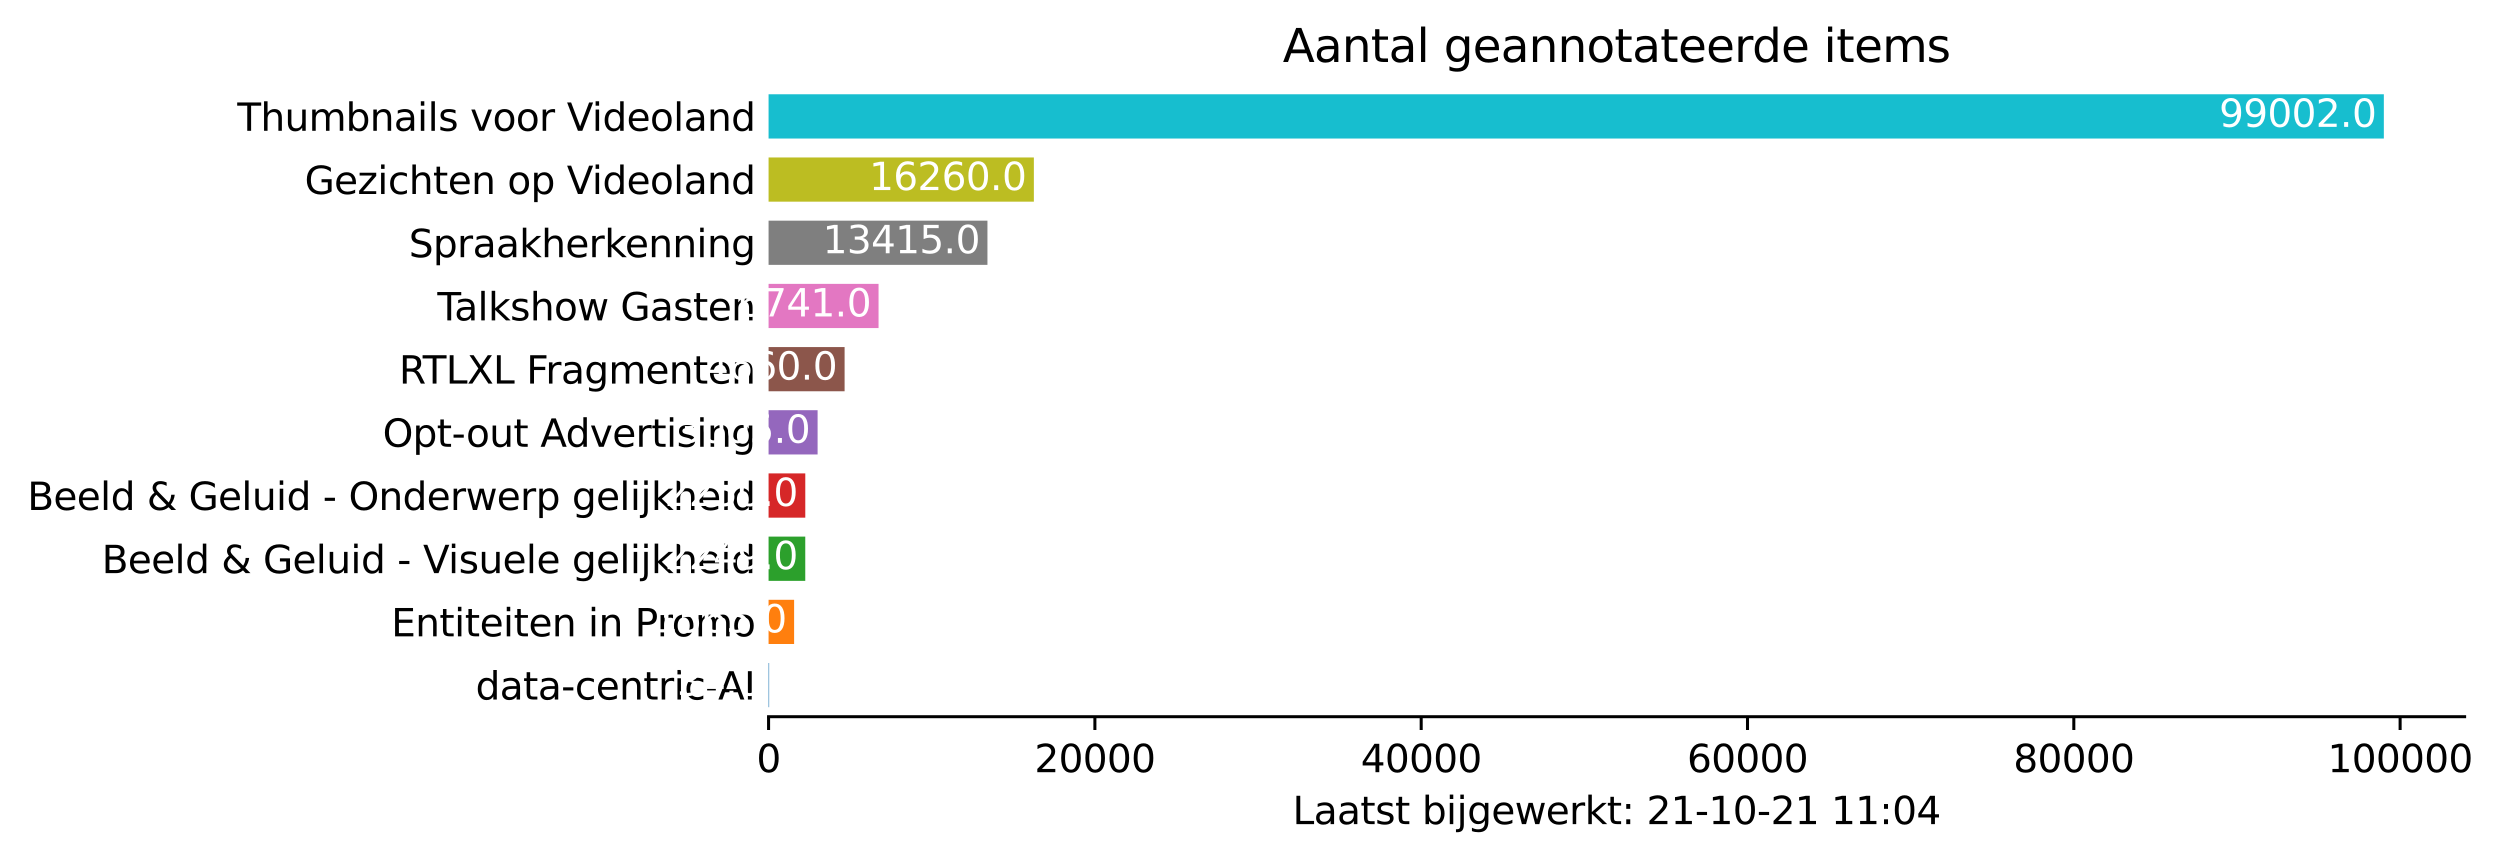 <?xml version="1.0" encoding="utf-8" standalone="no"?>
<!DOCTYPE svg PUBLIC "-//W3C//DTD SVG 1.1//EN"
  "http://www.w3.org/Graphics/SVG/1.1/DTD/svg11.dtd">
<svg height="226.194pt" version="1.1" viewBox="0 0 658.007 226.194" width="658.007pt" xmlns="http://www.w3.org/2000/svg" xmlns:xlink="http://www.w3.org/1999/xlink">
 <defs>
  <style type="text/css">*{stroke-linecap:butt;stroke-linejoin:round;}</style>
 </defs>
 <g id="figure_1">
  <g id="patch_1">
   <path d="M 0 226.194 
L 658.007 226.194 
L 658.007 0 
L 0 0 
z
" style="fill:#ffffff;"/>
  </g>
  <g id="axes_1">
   <g id="patch_2">
    <path d="M 202.291 188.638 
L 648.691 188.638 
L 648.691 22.318 
L 202.291 22.318 
z
" style="fill:#ffffff;"/>
   </g>
   <g id="patch_3">
    <path clip-path="url(#padfccc1609)" d="M 202.291 186.143 
L 202.437 186.143 
L 202.437 174.501 
L 202.291 174.501 
z
" style="fill:#1f77b4;"/>
   </g>
   <g id="patch_4">
    <path clip-path="url(#padfccc1609)" d="M 202.291 169.511 
L 209.011 169.511 
L 209.011 157.869 
L 202.291 157.869 
z
" style="fill:#ff7f0e;"/>
   </g>
   <g id="patch_5">
    <path clip-path="url(#padfccc1609)" d="M 202.291 152.879 
L 211.948 152.879 
L 211.948 141.237 
L 202.291 141.237 
z
" style="fill:#2ca02c;"/>
   </g>
   <g id="patch_6">
    <path clip-path="url(#padfccc1609)" d="M 202.291 136.247 
L 211.953 136.247 
L 211.953 124.605 
L 202.291 124.605 
z
" style="fill:#d62728;"/>
   </g>
   <g id="patch_7">
    <path clip-path="url(#padfccc1609)" d="M 202.291 119.615 
L 215.195 119.615 
L 215.195 107.973 
L 202.291 107.973 
z
" style="fill:#9467bd;"/>
   </g>
   <g id="patch_8">
    <path clip-path="url(#padfccc1609)" d="M 202.291 102.983 
L 222.302 102.983 
L 222.302 91.341 
L 202.291 91.341 
z
" style="fill:#8c564b;"/>
   </g>
   <g id="patch_9">
    <path clip-path="url(#padfccc1609)" d="M 202.291 86.351 
L 231.238 86.351 
L 231.238 74.709 
L 202.291 74.709 
z
" style="fill:#e377c2;"/>
   </g>
   <g id="patch_10">
    <path clip-path="url(#padfccc1609)" d="M 202.291 69.719 
L 259.898 69.719 
L 259.898 58.077 
L 202.291 58.077 
z
" style="fill:#7f7f7f;"/>
   </g>
   <g id="patch_11">
    <path clip-path="url(#padfccc1609)" d="M 202.291 53.087 
L 272.116 53.087 
L 272.116 41.445 
L 202.291 41.445 
z
" style="fill:#bcbd22;"/>
   </g>
   <g id="patch_12">
    <path clip-path="url(#padfccc1609)" d="M 202.291 36.455 
L 627.433 36.455 
L 627.433 24.813 
L 202.291 24.813 
z
" style="fill:#17becf;"/>
   </g>
   <g id="matplotlib.axis_1">
    <g id="xtick_1">
     <g id="line2d_1">
      <defs>
       <path d="M 0 0 
L 0 3.5 
" id="mb8401b8e0a" style="stroke:#000000;stroke-width:0.8;"/>
      </defs>
      <g>
       <use style="stroke:#000000;stroke-width:0.8;" x="202.291" xlink:href="#mb8401b8e0a" y="188.638"/>
      </g>
     </g>
     <g id="text_1">
      <!-- 0 -->
      <g transform="translate(199.109 203.237)scale(0.1 -0.1)">
       <defs>
        <path d="M 2034 4250 
Q 1547 4250 1301 3770 
Q 1056 3291 1056 2328 
Q 1056 1369 1301 889 
Q 1547 409 2034 409 
Q 2525 409 2770 889 
Q 3016 1369 3016 2328 
Q 3016 3291 2770 3770 
Q 2525 4250 2034 4250 
z
M 2034 4750 
Q 2819 4750 3233 4129 
Q 3647 3509 3647 2328 
Q 3647 1150 3233 529 
Q 2819 -91 2034 -91 
Q 1250 -91 836 529 
Q 422 1150 422 2328 
Q 422 3509 836 4129 
Q 1250 4750 2034 4750 
z
" id="DejaVuSans-30" transform="scale(0.016)"/>
       </defs>
       <use xlink:href="#DejaVuSans-30"/>
      </g>
     </g>
    </g>
    <g id="xtick_2">
     <g id="line2d_2">
      <g>
       <use style="stroke:#000000;stroke-width:0.8;" x="288.176" xlink:href="#mb8401b8e0a" y="188.638"/>
      </g>
     </g>
     <g id="text_2">
      <!-- 20000 -->
      <g transform="translate(272.27 203.237)scale(0.1 -0.1)">
       <defs>
        <path d="M 1228 531 
L 3431 531 
L 3431 0 
L 469 0 
L 469 531 
Q 828 903 1448 1529 
Q 2069 2156 2228 2338 
Q 2531 2678 2651 2914 
Q 2772 3150 2772 3378 
Q 2772 3750 2511 3984 
Q 2250 4219 1831 4219 
Q 1534 4219 1204 4116 
Q 875 4013 500 3803 
L 500 4441 
Q 881 4594 1212 4672 
Q 1544 4750 1819 4750 
Q 2544 4750 2975 4387 
Q 3406 4025 3406 3419 
Q 3406 3131 3298 2873 
Q 3191 2616 2906 2266 
Q 2828 2175 2409 1742 
Q 1991 1309 1228 531 
z
" id="DejaVuSans-32" transform="scale(0.016)"/>
       </defs>
       <use xlink:href="#DejaVuSans-32"/>
       <use x="63.623" xlink:href="#DejaVuSans-30"/>
       <use x="127.246" xlink:href="#DejaVuSans-30"/>
       <use x="190.869" xlink:href="#DejaVuSans-30"/>
       <use x="254.492" xlink:href="#DejaVuSans-30"/>
      </g>
     </g>
    </g>
    <g id="xtick_3">
     <g id="line2d_3">
      <g>
       <use style="stroke:#000000;stroke-width:0.8;" x="374.062" xlink:href="#mb8401b8e0a" y="188.638"/>
      </g>
     </g>
     <g id="text_3">
      <!-- 40000 -->
      <g transform="translate(358.156 203.237)scale(0.1 -0.1)">
       <defs>
        <path d="M 2419 4116 
L 825 1625 
L 2419 1625 
L 2419 4116 
z
M 2253 4666 
L 3047 4666 
L 3047 1625 
L 3713 1625 
L 3713 1100 
L 3047 1100 
L 3047 0 
L 2419 0 
L 2419 1100 
L 313 1100 
L 313 1709 
L 2253 4666 
z
" id="DejaVuSans-34" transform="scale(0.016)"/>
       </defs>
       <use xlink:href="#DejaVuSans-34"/>
       <use x="63.623" xlink:href="#DejaVuSans-30"/>
       <use x="127.246" xlink:href="#DejaVuSans-30"/>
       <use x="190.869" xlink:href="#DejaVuSans-30"/>
       <use x="254.492" xlink:href="#DejaVuSans-30"/>
      </g>
     </g>
    </g>
    <g id="xtick_4">
     <g id="line2d_4">
      <g>
       <use style="stroke:#000000;stroke-width:0.8;" x="459.948" xlink:href="#mb8401b8e0a" y="188.638"/>
      </g>
     </g>
     <g id="text_4">
      <!-- 60000 -->
      <g transform="translate(444.042 203.237)scale(0.1 -0.1)">
       <defs>
        <path d="M 2113 2584 
Q 1688 2584 1439 2293 
Q 1191 2003 1191 1497 
Q 1191 994 1439 701 
Q 1688 409 2113 409 
Q 2538 409 2786 701 
Q 3034 994 3034 1497 
Q 3034 2003 2786 2293 
Q 2538 2584 2113 2584 
z
M 3366 4563 
L 3366 3988 
Q 3128 4100 2886 4159 
Q 2644 4219 2406 4219 
Q 1781 4219 1451 3797 
Q 1122 3375 1075 2522 
Q 1259 2794 1537 2939 
Q 1816 3084 2150 3084 
Q 2853 3084 3261 2657 
Q 3669 2231 3669 1497 
Q 3669 778 3244 343 
Q 2819 -91 2113 -91 
Q 1303 -91 875 529 
Q 447 1150 447 2328 
Q 447 3434 972 4092 
Q 1497 4750 2381 4750 
Q 2619 4750 2861 4703 
Q 3103 4656 3366 4563 
z
" id="DejaVuSans-36" transform="scale(0.016)"/>
       </defs>
       <use xlink:href="#DejaVuSans-36"/>
       <use x="63.623" xlink:href="#DejaVuSans-30"/>
       <use x="127.246" xlink:href="#DejaVuSans-30"/>
       <use x="190.869" xlink:href="#DejaVuSans-30"/>
       <use x="254.492" xlink:href="#DejaVuSans-30"/>
      </g>
     </g>
    </g>
    <g id="xtick_5">
     <g id="line2d_5">
      <g>
       <use style="stroke:#000000;stroke-width:0.8;" x="545.833" xlink:href="#mb8401b8e0a" y="188.638"/>
      </g>
     </g>
     <g id="text_5">
      <!-- 80000 -->
      <g transform="translate(529.927 203.237)scale(0.1 -0.1)">
       <defs>
        <path d="M 2034 2216 
Q 1584 2216 1326 1975 
Q 1069 1734 1069 1313 
Q 1069 891 1326 650 
Q 1584 409 2034 409 
Q 2484 409 2743 651 
Q 3003 894 3003 1313 
Q 3003 1734 2745 1975 
Q 2488 2216 2034 2216 
z
M 1403 2484 
Q 997 2584 770 2862 
Q 544 3141 544 3541 
Q 544 4100 942 4425 
Q 1341 4750 2034 4750 
Q 2731 4750 3128 4425 
Q 3525 4100 3525 3541 
Q 3525 3141 3298 2862 
Q 3072 2584 2669 2484 
Q 3125 2378 3379 2068 
Q 3634 1759 3634 1313 
Q 3634 634 3220 271 
Q 2806 -91 2034 -91 
Q 1263 -91 848 271 
Q 434 634 434 1313 
Q 434 1759 690 2068 
Q 947 2378 1403 2484 
z
M 1172 3481 
Q 1172 3119 1398 2916 
Q 1625 2713 2034 2713 
Q 2441 2713 2670 2916 
Q 2900 3119 2900 3481 
Q 2900 3844 2670 4047 
Q 2441 4250 2034 4250 
Q 1625 4250 1398 4047 
Q 1172 3844 1172 3481 
z
" id="DejaVuSans-38" transform="scale(0.016)"/>
       </defs>
       <use xlink:href="#DejaVuSans-38"/>
       <use x="63.623" xlink:href="#DejaVuSans-30"/>
       <use x="127.246" xlink:href="#DejaVuSans-30"/>
       <use x="190.869" xlink:href="#DejaVuSans-30"/>
       <use x="254.492" xlink:href="#DejaVuSans-30"/>
      </g>
     </g>
    </g>
    <g id="xtick_6">
     <g id="line2d_6">
      <g>
       <use style="stroke:#000000;stroke-width:0.8;" x="631.719" xlink:href="#mb8401b8e0a" y="188.638"/>
      </g>
     </g>
     <g id="text_6">
      <!-- 100000 -->
      <g transform="translate(612.632 203.237)scale(0.1 -0.1)">
       <defs>
        <path d="M 794 531 
L 1825 531 
L 1825 4091 
L 703 3866 
L 703 4441 
L 1819 4666 
L 2450 4666 
L 2450 531 
L 3481 531 
L 3481 0 
L 794 0 
L 794 531 
z
" id="DejaVuSans-31" transform="scale(0.016)"/>
       </defs>
       <use xlink:href="#DejaVuSans-31"/>
       <use x="63.623" xlink:href="#DejaVuSans-30"/>
       <use x="127.246" xlink:href="#DejaVuSans-30"/>
       <use x="190.869" xlink:href="#DejaVuSans-30"/>
       <use x="254.492" xlink:href="#DejaVuSans-30"/>
       <use x="318.115" xlink:href="#DejaVuSans-30"/>
      </g>
     </g>
    </g>
    <g id="text_7">
     <!-- Laatst bijgewerkt: 21-10-21 11:04 -->
     <g transform="translate(340.216 216.915)scale(0.1 -0.1)">
      <defs>
       <path d="M 628 4666 
L 1259 4666 
L 1259 531 
L 3531 531 
L 3531 0 
L 628 0 
L 628 4666 
z
" id="DejaVuSans-4c" transform="scale(0.016)"/>
       <path d="M 2194 1759 
Q 1497 1759 1228 1600 
Q 959 1441 959 1056 
Q 959 750 1161 570 
Q 1363 391 1709 391 
Q 2188 391 2477 730 
Q 2766 1069 2766 1631 
L 2766 1759 
L 2194 1759 
z
M 3341 1997 
L 3341 0 
L 2766 0 
L 2766 531 
Q 2569 213 2275 61 
Q 1981 -91 1556 -91 
Q 1019 -91 701 211 
Q 384 513 384 1019 
Q 384 1609 779 1909 
Q 1175 2209 1959 2209 
L 2766 2209 
L 2766 2266 
Q 2766 2663 2505 2880 
Q 2244 3097 1772 3097 
Q 1472 3097 1187 3025 
Q 903 2953 641 2809 
L 641 3341 
Q 956 3463 1253 3523 
Q 1550 3584 1831 3584 
Q 2591 3584 2966 3190 
Q 3341 2797 3341 1997 
z
" id="DejaVuSans-61" transform="scale(0.016)"/>
       <path d="M 1172 4494 
L 1172 3500 
L 2356 3500 
L 2356 3053 
L 1172 3053 
L 1172 1153 
Q 1172 725 1289 603 
Q 1406 481 1766 481 
L 2356 481 
L 2356 0 
L 1766 0 
Q 1100 0 847 248 
Q 594 497 594 1153 
L 594 3053 
L 172 3053 
L 172 3500 
L 594 3500 
L 594 4494 
L 1172 4494 
z
" id="DejaVuSans-74" transform="scale(0.016)"/>
       <path d="M 2834 3397 
L 2834 2853 
Q 2591 2978 2328 3040 
Q 2066 3103 1784 3103 
Q 1356 3103 1142 2972 
Q 928 2841 928 2578 
Q 928 2378 1081 2264 
Q 1234 2150 1697 2047 
L 1894 2003 
Q 2506 1872 2764 1633 
Q 3022 1394 3022 966 
Q 3022 478 2636 193 
Q 2250 -91 1575 -91 
Q 1294 -91 989 -36 
Q 684 19 347 128 
L 347 722 
Q 666 556 975 473 
Q 1284 391 1588 391 
Q 1994 391 2212 530 
Q 2431 669 2431 922 
Q 2431 1156 2273 1281 
Q 2116 1406 1581 1522 
L 1381 1569 
Q 847 1681 609 1914 
Q 372 2147 372 2553 
Q 372 3047 722 3315 
Q 1072 3584 1716 3584 
Q 2034 3584 2315 3537 
Q 2597 3491 2834 3397 
z
" id="DejaVuSans-73" transform="scale(0.016)"/>
       <path id="DejaVuSans-20" transform="scale(0.016)"/>
       <path d="M 3116 1747 
Q 3116 2381 2855 2742 
Q 2594 3103 2138 3103 
Q 1681 3103 1420 2742 
Q 1159 2381 1159 1747 
Q 1159 1113 1420 752 
Q 1681 391 2138 391 
Q 2594 391 2855 752 
Q 3116 1113 3116 1747 
z
M 1159 2969 
Q 1341 3281 1617 3432 
Q 1894 3584 2278 3584 
Q 2916 3584 3314 3078 
Q 3713 2572 3713 1747 
Q 3713 922 3314 415 
Q 2916 -91 2278 -91 
Q 1894 -91 1617 61 
Q 1341 213 1159 525 
L 1159 0 
L 581 0 
L 581 4863 
L 1159 4863 
L 1159 2969 
z
" id="DejaVuSans-62" transform="scale(0.016)"/>
       <path d="M 603 3500 
L 1178 3500 
L 1178 0 
L 603 0 
L 603 3500 
z
M 603 4863 
L 1178 4863 
L 1178 4134 
L 603 4134 
L 603 4863 
z
" id="DejaVuSans-69" transform="scale(0.016)"/>
       <path d="M 603 3500 
L 1178 3500 
L 1178 -63 
Q 1178 -731 923 -1031 
Q 669 -1331 103 -1331 
L -116 -1331 
L -116 -844 
L 38 -844 
Q 366 -844 484 -692 
Q 603 -541 603 -63 
L 603 3500 
z
M 603 4863 
L 1178 4863 
L 1178 4134 
L 603 4134 
L 603 4863 
z
" id="DejaVuSans-6a" transform="scale(0.016)"/>
       <path d="M 2906 1791 
Q 2906 2416 2648 2759 
Q 2391 3103 1925 3103 
Q 1463 3103 1205 2759 
Q 947 2416 947 1791 
Q 947 1169 1205 825 
Q 1463 481 1925 481 
Q 2391 481 2648 825 
Q 2906 1169 2906 1791 
z
M 3481 434 
Q 3481 -459 3084 -895 
Q 2688 -1331 1869 -1331 
Q 1566 -1331 1297 -1286 
Q 1028 -1241 775 -1147 
L 775 -588 
Q 1028 -725 1275 -790 
Q 1522 -856 1778 -856 
Q 2344 -856 2625 -561 
Q 2906 -266 2906 331 
L 2906 616 
Q 2728 306 2450 153 
Q 2172 0 1784 0 
Q 1141 0 747 490 
Q 353 981 353 1791 
Q 353 2603 747 3093 
Q 1141 3584 1784 3584 
Q 2172 3584 2450 3431 
Q 2728 3278 2906 2969 
L 2906 3500 
L 3481 3500 
L 3481 434 
z
" id="DejaVuSans-67" transform="scale(0.016)"/>
       <path d="M 3597 1894 
L 3597 1613 
L 953 1613 
Q 991 1019 1311 708 
Q 1631 397 2203 397 
Q 2534 397 2845 478 
Q 3156 559 3463 722 
L 3463 178 
Q 3153 47 2828 -22 
Q 2503 -91 2169 -91 
Q 1331 -91 842 396 
Q 353 884 353 1716 
Q 353 2575 817 3079 
Q 1281 3584 2069 3584 
Q 2775 3584 3186 3129 
Q 3597 2675 3597 1894 
z
M 3022 2063 
Q 3016 2534 2758 2815 
Q 2500 3097 2075 3097 
Q 1594 3097 1305 2825 
Q 1016 2553 972 2059 
L 3022 2063 
z
" id="DejaVuSans-65" transform="scale(0.016)"/>
       <path d="M 269 3500 
L 844 3500 
L 1563 769 
L 2278 3500 
L 2956 3500 
L 3675 769 
L 4391 3500 
L 4966 3500 
L 4050 0 
L 3372 0 
L 2619 2869 
L 1863 0 
L 1184 0 
L 269 3500 
z
" id="DejaVuSans-77" transform="scale(0.016)"/>
       <path d="M 2631 2963 
Q 2534 3019 2420 3045 
Q 2306 3072 2169 3072 
Q 1681 3072 1420 2755 
Q 1159 2438 1159 1844 
L 1159 0 
L 581 0 
L 581 3500 
L 1159 3500 
L 1159 2956 
Q 1341 3275 1631 3429 
Q 1922 3584 2338 3584 
Q 2397 3584 2469 3576 
Q 2541 3569 2628 3553 
L 2631 2963 
z
" id="DejaVuSans-72" transform="scale(0.016)"/>
       <path d="M 581 4863 
L 1159 4863 
L 1159 1991 
L 2875 3500 
L 3609 3500 
L 1753 1863 
L 3688 0 
L 2938 0 
L 1159 1709 
L 1159 0 
L 581 0 
L 581 4863 
z
" id="DejaVuSans-6b" transform="scale(0.016)"/>
       <path d="M 750 794 
L 1409 794 
L 1409 0 
L 750 0 
L 750 794 
z
M 750 3309 
L 1409 3309 
L 1409 2516 
L 750 2516 
L 750 3309 
z
" id="DejaVuSans-3a" transform="scale(0.016)"/>
       <path d="M 313 2009 
L 1997 2009 
L 1997 1497 
L 313 1497 
L 313 2009 
z
" id="DejaVuSans-2d" transform="scale(0.016)"/>
      </defs>
      <use xlink:href="#DejaVuSans-4c"/>
      <use x="55.713" xlink:href="#DejaVuSans-61"/>
      <use x="116.992" xlink:href="#DejaVuSans-61"/>
      <use x="178.271" xlink:href="#DejaVuSans-74"/>
      <use x="217.48" xlink:href="#DejaVuSans-73"/>
      <use x="269.58" xlink:href="#DejaVuSans-74"/>
      <use x="308.789" xlink:href="#DejaVuSans-20"/>
      <use x="340.576" xlink:href="#DejaVuSans-62"/>
      <use x="404.053" xlink:href="#DejaVuSans-69"/>
      <use x="431.836" xlink:href="#DejaVuSans-6a"/>
      <use x="459.619" xlink:href="#DejaVuSans-67"/>
      <use x="523.096" xlink:href="#DejaVuSans-65"/>
      <use x="584.619" xlink:href="#DejaVuSans-77"/>
      <use x="666.406" xlink:href="#DejaVuSans-65"/>
      <use x="727.93" xlink:href="#DejaVuSans-72"/>
      <use x="769.043" xlink:href="#DejaVuSans-6b"/>
      <use x="826.953" xlink:href="#DejaVuSans-74"/>
      <use x="866.162" xlink:href="#DejaVuSans-3a"/>
      <use x="899.854" xlink:href="#DejaVuSans-20"/>
      <use x="931.641" xlink:href="#DejaVuSans-32"/>
      <use x="995.264" xlink:href="#DejaVuSans-31"/>
      <use x="1058.887" xlink:href="#DejaVuSans-2d"/>
      <use x="1094.971" xlink:href="#DejaVuSans-31"/>
      <use x="1158.594" xlink:href="#DejaVuSans-30"/>
      <use x="1222.217" xlink:href="#DejaVuSans-2d"/>
      <use x="1258.301" xlink:href="#DejaVuSans-32"/>
      <use x="1321.924" xlink:href="#DejaVuSans-31"/>
      <use x="1385.547" xlink:href="#DejaVuSans-20"/>
      <use x="1417.334" xlink:href="#DejaVuSans-31"/>
      <use x="1480.957" xlink:href="#DejaVuSans-31"/>
      <use x="1544.58" xlink:href="#DejaVuSans-3a"/>
      <use x="1578.271" xlink:href="#DejaVuSans-30"/>
      <use x="1641.895" xlink:href="#DejaVuSans-34"/>
     </g>
    </g>
   </g>
   <g id="matplotlib.axis_2">
    <g id="ytick_1">
     <g id="line2d_7"/>
     <g id="text_8">
      <!-- data-centric-AI -->
      <g transform="translate(125.188 184.121)scale(0.1 -0.1)">
       <defs>
        <path d="M 2906 2969 
L 2906 4863 
L 3481 4863 
L 3481 0 
L 2906 0 
L 2906 525 
Q 2725 213 2448 61 
Q 2172 -91 1784 -91 
Q 1150 -91 751 415 
Q 353 922 353 1747 
Q 353 2572 751 3078 
Q 1150 3584 1784 3584 
Q 2172 3584 2448 3432 
Q 2725 3281 2906 2969 
z
M 947 1747 
Q 947 1113 1208 752 
Q 1469 391 1925 391 
Q 2381 391 2643 752 
Q 2906 1113 2906 1747 
Q 2906 2381 2643 2742 
Q 2381 3103 1925 3103 
Q 1469 3103 1208 2742 
Q 947 2381 947 1747 
z
" id="DejaVuSans-64" transform="scale(0.016)"/>
        <path d="M 3122 3366 
L 3122 2828 
Q 2878 2963 2633 3030 
Q 2388 3097 2138 3097 
Q 1578 3097 1268 2742 
Q 959 2388 959 1747 
Q 959 1106 1268 751 
Q 1578 397 2138 397 
Q 2388 397 2633 464 
Q 2878 531 3122 666 
L 3122 134 
Q 2881 22 2623 -34 
Q 2366 -91 2075 -91 
Q 1284 -91 818 406 
Q 353 903 353 1747 
Q 353 2603 823 3093 
Q 1294 3584 2113 3584 
Q 2378 3584 2631 3529 
Q 2884 3475 3122 3366 
z
" id="DejaVuSans-63" transform="scale(0.016)"/>
        <path d="M 3513 2113 
L 3513 0 
L 2938 0 
L 2938 2094 
Q 2938 2591 2744 2837 
Q 2550 3084 2163 3084 
Q 1697 3084 1428 2787 
Q 1159 2491 1159 1978 
L 1159 0 
L 581 0 
L 581 3500 
L 1159 3500 
L 1159 2956 
Q 1366 3272 1645 3428 
Q 1925 3584 2291 3584 
Q 2894 3584 3203 3211 
Q 3513 2838 3513 2113 
z
" id="DejaVuSans-6e" transform="scale(0.016)"/>
        <path d="M 2188 4044 
L 1331 1722 
L 3047 1722 
L 2188 4044 
z
M 1831 4666 
L 2547 4666 
L 4325 0 
L 3669 0 
L 3244 1197 
L 1141 1197 
L 716 0 
L 50 0 
L 1831 4666 
z
" id="DejaVuSans-41" transform="scale(0.016)"/>
        <path d="M 628 4666 
L 1259 4666 
L 1259 0 
L 628 0 
L 628 4666 
z
" id="DejaVuSans-49" transform="scale(0.016)"/>
       </defs>
       <use xlink:href="#DejaVuSans-64"/>
       <use x="63.477" xlink:href="#DejaVuSans-61"/>
       <use x="124.756" xlink:href="#DejaVuSans-74"/>
       <use x="163.965" xlink:href="#DejaVuSans-61"/>
       <use x="225.244" xlink:href="#DejaVuSans-2d"/>
       <use x="261.328" xlink:href="#DejaVuSans-63"/>
       <use x="316.309" xlink:href="#DejaVuSans-65"/>
       <use x="377.832" xlink:href="#DejaVuSans-6e"/>
       <use x="441.211" xlink:href="#DejaVuSans-74"/>
       <use x="480.42" xlink:href="#DejaVuSans-72"/>
       <use x="521.533" xlink:href="#DejaVuSans-69"/>
       <use x="549.316" xlink:href="#DejaVuSans-63"/>
       <use x="604.297" xlink:href="#DejaVuSans-2d"/>
       <use x="638.131" xlink:href="#DejaVuSans-41"/>
       <use x="706.539" xlink:href="#DejaVuSans-49"/>
      </g>
     </g>
    </g>
    <g id="ytick_2">
     <g id="line2d_8"/>
     <g id="text_9">
      <!-- Entiteiten in Promo -->
      <g transform="translate(102.983 167.489)scale(0.1 -0.1)">
       <defs>
        <path d="M 628 4666 
L 3578 4666 
L 3578 4134 
L 1259 4134 
L 1259 2753 
L 3481 2753 
L 3481 2222 
L 1259 2222 
L 1259 531 
L 3634 531 
L 3634 0 
L 628 0 
L 628 4666 
z
" id="DejaVuSans-45" transform="scale(0.016)"/>
        <path d="M 1259 4147 
L 1259 2394 
L 2053 2394 
Q 2494 2394 2734 2622 
Q 2975 2850 2975 3272 
Q 2975 3691 2734 3919 
Q 2494 4147 2053 4147 
L 1259 4147 
z
M 628 4666 
L 2053 4666 
Q 2838 4666 3239 4311 
Q 3641 3956 3641 3272 
Q 3641 2581 3239 2228 
Q 2838 1875 2053 1875 
L 1259 1875 
L 1259 0 
L 628 0 
L 628 4666 
z
" id="DejaVuSans-50" transform="scale(0.016)"/>
        <path d="M 1959 3097 
Q 1497 3097 1228 2736 
Q 959 2375 959 1747 
Q 959 1119 1226 758 
Q 1494 397 1959 397 
Q 2419 397 2687 759 
Q 2956 1122 2956 1747 
Q 2956 2369 2687 2733 
Q 2419 3097 1959 3097 
z
M 1959 3584 
Q 2709 3584 3137 3096 
Q 3566 2609 3566 1747 
Q 3566 888 3137 398 
Q 2709 -91 1959 -91 
Q 1206 -91 779 398 
Q 353 888 353 1747 
Q 353 2609 779 3096 
Q 1206 3584 1959 3584 
z
" id="DejaVuSans-6f" transform="scale(0.016)"/>
        <path d="M 3328 2828 
Q 3544 3216 3844 3400 
Q 4144 3584 4550 3584 
Q 5097 3584 5394 3201 
Q 5691 2819 5691 2113 
L 5691 0 
L 5113 0 
L 5113 2094 
Q 5113 2597 4934 2840 
Q 4756 3084 4391 3084 
Q 3944 3084 3684 2787 
Q 3425 2491 3425 1978 
L 3425 0 
L 2847 0 
L 2847 2094 
Q 2847 2600 2669 2842 
Q 2491 3084 2119 3084 
Q 1678 3084 1418 2786 
Q 1159 2488 1159 1978 
L 1159 0 
L 581 0 
L 581 3500 
L 1159 3500 
L 1159 2956 
Q 1356 3278 1631 3431 
Q 1906 3584 2284 3584 
Q 2666 3584 2933 3390 
Q 3200 3197 3328 2828 
z
" id="DejaVuSans-6d" transform="scale(0.016)"/>
       </defs>
       <use xlink:href="#DejaVuSans-45"/>
       <use x="63.184" xlink:href="#DejaVuSans-6e"/>
       <use x="126.562" xlink:href="#DejaVuSans-74"/>
       <use x="165.771" xlink:href="#DejaVuSans-69"/>
       <use x="193.555" xlink:href="#DejaVuSans-74"/>
       <use x="232.764" xlink:href="#DejaVuSans-65"/>
       <use x="294.287" xlink:href="#DejaVuSans-69"/>
       <use x="322.07" xlink:href="#DejaVuSans-74"/>
       <use x="361.279" xlink:href="#DejaVuSans-65"/>
       <use x="422.803" xlink:href="#DejaVuSans-6e"/>
       <use x="486.182" xlink:href="#DejaVuSans-20"/>
       <use x="517.969" xlink:href="#DejaVuSans-69"/>
       <use x="545.752" xlink:href="#DejaVuSans-6e"/>
       <use x="609.131" xlink:href="#DejaVuSans-20"/>
       <use x="640.918" xlink:href="#DejaVuSans-50"/>
       <use x="699.471" xlink:href="#DejaVuSans-72"/>
       <use x="738.334" xlink:href="#DejaVuSans-6f"/>
       <use x="799.516" xlink:href="#DejaVuSans-6d"/>
       <use x="896.928" xlink:href="#DejaVuSans-6f"/>
      </g>
     </g>
    </g>
    <g id="ytick_3">
     <g id="line2d_9"/>
     <g id="text_10">
      <!-- Beeld &amp; Geluid - Visuele gelijkheid -->
      <g transform="translate(26.788 150.857)scale(0.1 -0.1)">
       <defs>
        <path d="M 1259 2228 
L 1259 519 
L 2272 519 
Q 2781 519 3026 730 
Q 3272 941 3272 1375 
Q 3272 1813 3026 2020 
Q 2781 2228 2272 2228 
L 1259 2228 
z
M 1259 4147 
L 1259 2741 
L 2194 2741 
Q 2656 2741 2882 2914 
Q 3109 3088 3109 3444 
Q 3109 3797 2882 3972 
Q 2656 4147 2194 4147 
L 1259 4147 
z
M 628 4666 
L 2241 4666 
Q 2963 4666 3353 4366 
Q 3744 4066 3744 3513 
Q 3744 3084 3544 2831 
Q 3344 2578 2956 2516 
Q 3422 2416 3680 2098 
Q 3938 1781 3938 1306 
Q 3938 681 3513 340 
Q 3088 0 2303 0 
L 628 0 
L 628 4666 
z
" id="DejaVuSans-42" transform="scale(0.016)"/>
        <path d="M 603 4863 
L 1178 4863 
L 1178 0 
L 603 0 
L 603 4863 
z
" id="DejaVuSans-6c" transform="scale(0.016)"/>
        <path d="M 1556 2509 
Q 1272 2256 1139 2004 
Q 1006 1753 1006 1478 
Q 1006 1022 1337 719 
Q 1669 416 2169 416 
Q 2466 416 2725 514 
Q 2984 613 3213 813 
L 1556 2509 
z
M 1997 2859 
L 3584 1234 
Q 3769 1513 3872 1830 
Q 3975 2147 3994 2503 
L 4575 2503 
Q 4538 2091 4375 1687 
Q 4213 1284 3922 891 
L 4794 0 
L 4006 0 
L 3559 459 
Q 3234 181 2878 45 
Q 2522 -91 2113 -91 
Q 1359 -91 881 339 
Q 403 769 403 1441 
Q 403 1841 612 2192 
Q 822 2544 1241 2853 
Q 1091 3050 1012 3245 
Q 934 3441 934 3628 
Q 934 4134 1281 4442 
Q 1628 4750 2203 4750 
Q 2463 4750 2720 4694 
Q 2978 4638 3244 4525 
L 3244 3956 
Q 2972 4103 2725 4179 
Q 2478 4256 2266 4256 
Q 1938 4256 1733 4082 
Q 1528 3909 1528 3634 
Q 1528 3475 1620 3314 
Q 1713 3153 1997 2859 
z
" id="DejaVuSans-26" transform="scale(0.016)"/>
        <path d="M 3809 666 
L 3809 1919 
L 2778 1919 
L 2778 2438 
L 4434 2438 
L 4434 434 
Q 4069 175 3628 42 
Q 3188 -91 2688 -91 
Q 1594 -91 976 548 
Q 359 1188 359 2328 
Q 359 3472 976 4111 
Q 1594 4750 2688 4750 
Q 3144 4750 3555 4637 
Q 3966 4525 4313 4306 
L 4313 3634 
Q 3963 3931 3569 4081 
Q 3175 4231 2741 4231 
Q 1884 4231 1454 3753 
Q 1025 3275 1025 2328 
Q 1025 1384 1454 906 
Q 1884 428 2741 428 
Q 3075 428 3337 486 
Q 3600 544 3809 666 
z
" id="DejaVuSans-47" transform="scale(0.016)"/>
        <path d="M 544 1381 
L 544 3500 
L 1119 3500 
L 1119 1403 
Q 1119 906 1312 657 
Q 1506 409 1894 409 
Q 2359 409 2629 706 
Q 2900 1003 2900 1516 
L 2900 3500 
L 3475 3500 
L 3475 0 
L 2900 0 
L 2900 538 
Q 2691 219 2414 64 
Q 2138 -91 1772 -91 
Q 1169 -91 856 284 
Q 544 659 544 1381 
z
M 1991 3584 
L 1991 3584 
z
" id="DejaVuSans-75" transform="scale(0.016)"/>
        <path d="M 1831 0 
L 50 4666 
L 709 4666 
L 2188 738 
L 3669 4666 
L 4325 4666 
L 2547 0 
L 1831 0 
z
" id="DejaVuSans-56" transform="scale(0.016)"/>
        <path d="M 3513 2113 
L 3513 0 
L 2938 0 
L 2938 2094 
Q 2938 2591 2744 2837 
Q 2550 3084 2163 3084 
Q 1697 3084 1428 2787 
Q 1159 2491 1159 1978 
L 1159 0 
L 581 0 
L 581 4863 
L 1159 4863 
L 1159 2956 
Q 1366 3272 1645 3428 
Q 1925 3584 2291 3584 
Q 2894 3584 3203 3211 
Q 3513 2838 3513 2113 
z
" id="DejaVuSans-68" transform="scale(0.016)"/>
       </defs>
       <use xlink:href="#DejaVuSans-42"/>
       <use x="68.604" xlink:href="#DejaVuSans-65"/>
       <use x="130.127" xlink:href="#DejaVuSans-65"/>
       <use x="191.65" xlink:href="#DejaVuSans-6c"/>
       <use x="219.434" xlink:href="#DejaVuSans-64"/>
       <use x="282.91" xlink:href="#DejaVuSans-20"/>
       <use x="314.697" xlink:href="#DejaVuSans-26"/>
       <use x="392.676" xlink:href="#DejaVuSans-20"/>
       <use x="424.463" xlink:href="#DejaVuSans-47"/>
       <use x="501.953" xlink:href="#DejaVuSans-65"/>
       <use x="563.477" xlink:href="#DejaVuSans-6c"/>
       <use x="591.26" xlink:href="#DejaVuSans-75"/>
       <use x="654.639" xlink:href="#DejaVuSans-69"/>
       <use x="682.422" xlink:href="#DejaVuSans-64"/>
       <use x="745.898" xlink:href="#DejaVuSans-20"/>
       <use x="777.686" xlink:href="#DejaVuSans-2d"/>
       <use x="813.77" xlink:href="#DejaVuSans-20"/>
       <use x="845.557" xlink:href="#DejaVuSans-56"/>
       <use x="911.715" xlink:href="#DejaVuSans-69"/>
       <use x="939.498" xlink:href="#DejaVuSans-73"/>
       <use x="991.598" xlink:href="#DejaVuSans-75"/>
       <use x="1054.977" xlink:href="#DejaVuSans-65"/>
       <use x="1116.5" xlink:href="#DejaVuSans-6c"/>
       <use x="1144.283" xlink:href="#DejaVuSans-65"/>
       <use x="1205.807" xlink:href="#DejaVuSans-20"/>
       <use x="1237.594" xlink:href="#DejaVuSans-67"/>
       <use x="1301.07" xlink:href="#DejaVuSans-65"/>
       <use x="1362.594" xlink:href="#DejaVuSans-6c"/>
       <use x="1390.377" xlink:href="#DejaVuSans-69"/>
       <use x="1418.16" xlink:href="#DejaVuSans-6a"/>
       <use x="1445.943" xlink:href="#DejaVuSans-6b"/>
       <use x="1503.854" xlink:href="#DejaVuSans-68"/>
       <use x="1567.232" xlink:href="#DejaVuSans-65"/>
       <use x="1628.756" xlink:href="#DejaVuSans-69"/>
       <use x="1656.539" xlink:href="#DejaVuSans-64"/>
      </g>
     </g>
    </g>
    <g id="ytick_4">
     <g id="line2d_10"/>
     <g id="text_11">
      <!-- Beeld &amp; Geluid - Onderwerp gelijkheid -->
      <g transform="translate(7.2 134.225)scale(0.1 -0.1)">
       <defs>
        <path d="M 2522 4238 
Q 1834 4238 1429 3725 
Q 1025 3213 1025 2328 
Q 1025 1447 1429 934 
Q 1834 422 2522 422 
Q 3209 422 3611 934 
Q 4013 1447 4013 2328 
Q 4013 3213 3611 3725 
Q 3209 4238 2522 4238 
z
M 2522 4750 
Q 3503 4750 4090 4092 
Q 4678 3434 4678 2328 
Q 4678 1225 4090 567 
Q 3503 -91 2522 -91 
Q 1538 -91 948 565 
Q 359 1222 359 2328 
Q 359 3434 948 4092 
Q 1538 4750 2522 4750 
z
" id="DejaVuSans-4f" transform="scale(0.016)"/>
        <path d="M 1159 525 
L 1159 -1331 
L 581 -1331 
L 581 3500 
L 1159 3500 
L 1159 2969 
Q 1341 3281 1617 3432 
Q 1894 3584 2278 3584 
Q 2916 3584 3314 3078 
Q 3713 2572 3713 1747 
Q 3713 922 3314 415 
Q 2916 -91 2278 -91 
Q 1894 -91 1617 61 
Q 1341 213 1159 525 
z
M 3116 1747 
Q 3116 2381 2855 2742 
Q 2594 3103 2138 3103 
Q 1681 3103 1420 2742 
Q 1159 2381 1159 1747 
Q 1159 1113 1420 752 
Q 1681 391 2138 391 
Q 2594 391 2855 752 
Q 3116 1113 3116 1747 
z
" id="DejaVuSans-70" transform="scale(0.016)"/>
       </defs>
       <use xlink:href="#DejaVuSans-42"/>
       <use x="68.604" xlink:href="#DejaVuSans-65"/>
       <use x="130.127" xlink:href="#DejaVuSans-65"/>
       <use x="191.65" xlink:href="#DejaVuSans-6c"/>
       <use x="219.434" xlink:href="#DejaVuSans-64"/>
       <use x="282.91" xlink:href="#DejaVuSans-20"/>
       <use x="314.697" xlink:href="#DejaVuSans-26"/>
       <use x="392.676" xlink:href="#DejaVuSans-20"/>
       <use x="424.463" xlink:href="#DejaVuSans-47"/>
       <use x="501.953" xlink:href="#DejaVuSans-65"/>
       <use x="563.477" xlink:href="#DejaVuSans-6c"/>
       <use x="591.26" xlink:href="#DejaVuSans-75"/>
       <use x="654.639" xlink:href="#DejaVuSans-69"/>
       <use x="682.422" xlink:href="#DejaVuSans-64"/>
       <use x="745.898" xlink:href="#DejaVuSans-20"/>
       <use x="777.686" xlink:href="#DejaVuSans-2d"/>
       <use x="813.77" xlink:href="#DejaVuSans-20"/>
       <use x="845.557" xlink:href="#DejaVuSans-4f"/>
       <use x="924.268" xlink:href="#DejaVuSans-6e"/>
       <use x="987.646" xlink:href="#DejaVuSans-64"/>
       <use x="1051.123" xlink:href="#DejaVuSans-65"/>
       <use x="1112.646" xlink:href="#DejaVuSans-72"/>
       <use x="1153.76" xlink:href="#DejaVuSans-77"/>
       <use x="1235.547" xlink:href="#DejaVuSans-65"/>
       <use x="1297.07" xlink:href="#DejaVuSans-72"/>
       <use x="1338.184" xlink:href="#DejaVuSans-70"/>
       <use x="1401.66" xlink:href="#DejaVuSans-20"/>
       <use x="1433.447" xlink:href="#DejaVuSans-67"/>
       <use x="1496.924" xlink:href="#DejaVuSans-65"/>
       <use x="1558.447" xlink:href="#DejaVuSans-6c"/>
       <use x="1586.23" xlink:href="#DejaVuSans-69"/>
       <use x="1614.014" xlink:href="#DejaVuSans-6a"/>
       <use x="1641.797" xlink:href="#DejaVuSans-6b"/>
       <use x="1699.707" xlink:href="#DejaVuSans-68"/>
       <use x="1763.086" xlink:href="#DejaVuSans-65"/>
       <use x="1824.609" xlink:href="#DejaVuSans-69"/>
       <use x="1852.393" xlink:href="#DejaVuSans-64"/>
      </g>
     </g>
    </g>
    <g id="ytick_5">
     <g id="line2d_11"/>
     <g id="text_12">
      <!-- Opt-out Advertising -->
      <g transform="translate(100.731 117.593)scale(0.1 -0.1)">
       <defs>
        <path d="M 191 3500 
L 800 3500 
L 1894 563 
L 2988 3500 
L 3597 3500 
L 2284 0 
L 1503 0 
L 191 3500 
z
" id="DejaVuSans-76" transform="scale(0.016)"/>
       </defs>
       <use xlink:href="#DejaVuSans-4f"/>
       <use x="78.711" xlink:href="#DejaVuSans-70"/>
       <use x="142.188" xlink:href="#DejaVuSans-74"/>
       <use x="181.396" xlink:href="#DejaVuSans-2d"/>
       <use x="219.355" xlink:href="#DejaVuSans-6f"/>
       <use x="280.537" xlink:href="#DejaVuSans-75"/>
       <use x="343.916" xlink:href="#DejaVuSans-74"/>
       <use x="383.125" xlink:href="#DejaVuSans-20"/>
       <use x="414.912" xlink:href="#DejaVuSans-41"/>
       <use x="481.57" xlink:href="#DejaVuSans-64"/>
       <use x="545.047" xlink:href="#DejaVuSans-76"/>
       <use x="604.227" xlink:href="#DejaVuSans-65"/>
       <use x="665.75" xlink:href="#DejaVuSans-72"/>
       <use x="706.863" xlink:href="#DejaVuSans-74"/>
       <use x="746.072" xlink:href="#DejaVuSans-69"/>
       <use x="773.855" xlink:href="#DejaVuSans-73"/>
       <use x="825.955" xlink:href="#DejaVuSans-69"/>
       <use x="853.738" xlink:href="#DejaVuSans-6e"/>
       <use x="917.117" xlink:href="#DejaVuSans-67"/>
      </g>
     </g>
    </g>
    <g id="ytick_6">
     <g id="line2d_12"/>
     <g id="text_13">
      <!-- RTLXL Fragmenten -->
      <g transform="translate(105.031 100.961)scale(0.1 -0.1)">
       <defs>
        <path d="M 2841 2188 
Q 3044 2119 3236 1894 
Q 3428 1669 3622 1275 
L 4263 0 
L 3584 0 
L 2988 1197 
Q 2756 1666 2539 1819 
Q 2322 1972 1947 1972 
L 1259 1972 
L 1259 0 
L 628 0 
L 628 4666 
L 2053 4666 
Q 2853 4666 3247 4331 
Q 3641 3997 3641 3322 
Q 3641 2881 3436 2590 
Q 3231 2300 2841 2188 
z
M 1259 4147 
L 1259 2491 
L 2053 2491 
Q 2509 2491 2742 2702 
Q 2975 2913 2975 3322 
Q 2975 3731 2742 3939 
Q 2509 4147 2053 4147 
L 1259 4147 
z
" id="DejaVuSans-52" transform="scale(0.016)"/>
        <path d="M -19 4666 
L 3928 4666 
L 3928 4134 
L 2272 4134 
L 2272 0 
L 1638 0 
L 1638 4134 
L -19 4134 
L -19 4666 
z
" id="DejaVuSans-54" transform="scale(0.016)"/>
        <path d="M 403 4666 
L 1081 4666 
L 2241 2931 
L 3406 4666 
L 4084 4666 
L 2584 2425 
L 4184 0 
L 3506 0 
L 2194 1984 
L 872 0 
L 191 0 
L 1856 2491 
L 403 4666 
z
" id="DejaVuSans-58" transform="scale(0.016)"/>
        <path d="M 628 4666 
L 3309 4666 
L 3309 4134 
L 1259 4134 
L 1259 2759 
L 3109 2759 
L 3109 2228 
L 1259 2228 
L 1259 0 
L 628 0 
L 628 4666 
z
" id="DejaVuSans-46" transform="scale(0.016)"/>
       </defs>
       <use xlink:href="#DejaVuSans-52"/>
       <use x="62.232" xlink:href="#DejaVuSans-54"/>
       <use x="123.316" xlink:href="#DejaVuSans-4c"/>
       <use x="179.029" xlink:href="#DejaVuSans-58"/>
       <use x="247.535" xlink:href="#DejaVuSans-4c"/>
       <use x="303.248" xlink:href="#DejaVuSans-20"/>
       <use x="335.035" xlink:href="#DejaVuSans-46"/>
       <use x="385.305" xlink:href="#DejaVuSans-72"/>
       <use x="426.418" xlink:href="#DejaVuSans-61"/>
       <use x="487.697" xlink:href="#DejaVuSans-67"/>
       <use x="551.174" xlink:href="#DejaVuSans-6d"/>
       <use x="648.586" xlink:href="#DejaVuSans-65"/>
       <use x="710.109" xlink:href="#DejaVuSans-6e"/>
       <use x="773.488" xlink:href="#DejaVuSans-74"/>
       <use x="812.697" xlink:href="#DejaVuSans-65"/>
       <use x="874.221" xlink:href="#DejaVuSans-6e"/>
      </g>
     </g>
    </g>
    <g id="ytick_7">
     <g id="line2d_13"/>
     <g id="text_14">
      <!-- Talkshow Gasten -->
      <g transform="translate(115.117 84.329)scale(0.1 -0.1)">
       <use xlink:href="#DejaVuSans-54"/>
       <use x="44.584" xlink:href="#DejaVuSans-61"/>
       <use x="105.863" xlink:href="#DejaVuSans-6c"/>
       <use x="133.646" xlink:href="#DejaVuSans-6b"/>
       <use x="191.557" xlink:href="#DejaVuSans-73"/>
       <use x="243.656" xlink:href="#DejaVuSans-68"/>
       <use x="307.035" xlink:href="#DejaVuSans-6f"/>
       <use x="368.217" xlink:href="#DejaVuSans-77"/>
       <use x="450.004" xlink:href="#DejaVuSans-20"/>
       <use x="481.791" xlink:href="#DejaVuSans-47"/>
       <use x="559.281" xlink:href="#DejaVuSans-61"/>
       <use x="620.561" xlink:href="#DejaVuSans-73"/>
       <use x="672.66" xlink:href="#DejaVuSans-74"/>
       <use x="711.869" xlink:href="#DejaVuSans-65"/>
       <use x="773.393" xlink:href="#DejaVuSans-6e"/>
      </g>
     </g>
    </g>
    <g id="ytick_8">
     <g id="line2d_14"/>
     <g id="text_15">
      <!-- Spraakherkenning -->
      <g transform="translate(107.614 67.697)scale(0.1 -0.1)">
       <defs>
        <path d="M 3425 4513 
L 3425 3897 
Q 3066 4069 2747 4153 
Q 2428 4238 2131 4238 
Q 1616 4238 1336 4038 
Q 1056 3838 1056 3469 
Q 1056 3159 1242 3001 
Q 1428 2844 1947 2747 
L 2328 2669 
Q 3034 2534 3370 2195 
Q 3706 1856 3706 1288 
Q 3706 609 3251 259 
Q 2797 -91 1919 -91 
Q 1588 -91 1214 -16 
Q 841 59 441 206 
L 441 856 
Q 825 641 1194 531 
Q 1563 422 1919 422 
Q 2459 422 2753 634 
Q 3047 847 3047 1241 
Q 3047 1584 2836 1778 
Q 2625 1972 2144 2069 
L 1759 2144 
Q 1053 2284 737 2584 
Q 422 2884 422 3419 
Q 422 4038 858 4394 
Q 1294 4750 2059 4750 
Q 2388 4750 2728 4690 
Q 3069 4631 3425 4513 
z
" id="DejaVuSans-53" transform="scale(0.016)"/>
       </defs>
       <use xlink:href="#DejaVuSans-53"/>
       <use x="63.477" xlink:href="#DejaVuSans-70"/>
       <use x="126.953" xlink:href="#DejaVuSans-72"/>
       <use x="168.066" xlink:href="#DejaVuSans-61"/>
       <use x="229.346" xlink:href="#DejaVuSans-61"/>
       <use x="290.625" xlink:href="#DejaVuSans-6b"/>
       <use x="348.535" xlink:href="#DejaVuSans-68"/>
       <use x="411.914" xlink:href="#DejaVuSans-65"/>
       <use x="473.438" xlink:href="#DejaVuSans-72"/>
       <use x="514.551" xlink:href="#DejaVuSans-6b"/>
       <use x="568.836" xlink:href="#DejaVuSans-65"/>
       <use x="630.359" xlink:href="#DejaVuSans-6e"/>
       <use x="693.738" xlink:href="#DejaVuSans-6e"/>
       <use x="757.117" xlink:href="#DejaVuSans-69"/>
       <use x="784.9" xlink:href="#DejaVuSans-6e"/>
       <use x="848.279" xlink:href="#DejaVuSans-67"/>
      </g>
     </g>
    </g>
    <g id="ytick_9">
     <g id="line2d_15"/>
     <g id="text_16">
      <!-- Gezichten op Videoland -->
      <g transform="translate(80.186 51.065)scale(0.1 -0.1)">
       <defs>
        <path d="M 353 3500 
L 3084 3500 
L 3084 2975 
L 922 459 
L 3084 459 
L 3084 0 
L 275 0 
L 275 525 
L 2438 3041 
L 353 3041 
L 353 3500 
z
" id="DejaVuSans-7a" transform="scale(0.016)"/>
       </defs>
       <use xlink:href="#DejaVuSans-47"/>
       <use x="77.49" xlink:href="#DejaVuSans-65"/>
       <use x="139.014" xlink:href="#DejaVuSans-7a"/>
       <use x="191.504" xlink:href="#DejaVuSans-69"/>
       <use x="219.287" xlink:href="#DejaVuSans-63"/>
       <use x="274.268" xlink:href="#DejaVuSans-68"/>
       <use x="337.646" xlink:href="#DejaVuSans-74"/>
       <use x="376.855" xlink:href="#DejaVuSans-65"/>
       <use x="438.379" xlink:href="#DejaVuSans-6e"/>
       <use x="501.758" xlink:href="#DejaVuSans-20"/>
       <use x="533.545" xlink:href="#DejaVuSans-6f"/>
       <use x="594.727" xlink:href="#DejaVuSans-70"/>
       <use x="658.203" xlink:href="#DejaVuSans-20"/>
       <use x="689.99" xlink:href="#DejaVuSans-56"/>
       <use x="756.148" xlink:href="#DejaVuSans-69"/>
       <use x="783.932" xlink:href="#DejaVuSans-64"/>
       <use x="847.408" xlink:href="#DejaVuSans-65"/>
       <use x="908.932" xlink:href="#DejaVuSans-6f"/>
       <use x="970.113" xlink:href="#DejaVuSans-6c"/>
       <use x="997.896" xlink:href="#DejaVuSans-61"/>
       <use x="1059.176" xlink:href="#DejaVuSans-6e"/>
       <use x="1122.555" xlink:href="#DejaVuSans-64"/>
      </g>
     </g>
    </g>
    <g id="ytick_10">
     <g id="line2d_16"/>
     <g id="text_17">
      <!-- Thumbnails voor Videoland -->
      <g transform="translate(62.458 34.433)scale(0.1 -0.1)">
       <use xlink:href="#DejaVuSans-54"/>
       <use x="61.084" xlink:href="#DejaVuSans-68"/>
       <use x="124.463" xlink:href="#DejaVuSans-75"/>
       <use x="187.842" xlink:href="#DejaVuSans-6d"/>
       <use x="285.254" xlink:href="#DejaVuSans-62"/>
       <use x="348.73" xlink:href="#DejaVuSans-6e"/>
       <use x="412.109" xlink:href="#DejaVuSans-61"/>
       <use x="473.389" xlink:href="#DejaVuSans-69"/>
       <use x="501.172" xlink:href="#DejaVuSans-6c"/>
       <use x="528.955" xlink:href="#DejaVuSans-73"/>
       <use x="581.055" xlink:href="#DejaVuSans-20"/>
       <use x="612.842" xlink:href="#DejaVuSans-76"/>
       <use x="672.021" xlink:href="#DejaVuSans-6f"/>
       <use x="733.203" xlink:href="#DejaVuSans-6f"/>
       <use x="794.385" xlink:href="#DejaVuSans-72"/>
       <use x="835.498" xlink:href="#DejaVuSans-20"/>
       <use x="867.285" xlink:href="#DejaVuSans-56"/>
       <use x="933.443" xlink:href="#DejaVuSans-69"/>
       <use x="961.227" xlink:href="#DejaVuSans-64"/>
       <use x="1024.703" xlink:href="#DejaVuSans-65"/>
       <use x="1086.227" xlink:href="#DejaVuSans-6f"/>
       <use x="1147.408" xlink:href="#DejaVuSans-6c"/>
       <use x="1175.191" xlink:href="#DejaVuSans-61"/>
       <use x="1236.471" xlink:href="#DejaVuSans-6e"/>
       <use x="1299.85" xlink:href="#DejaVuSans-64"/>
      </g>
     </g>
    </g>
   </g>
   <g id="patch_13">
    <path d="M 202.291 188.638 
L 648.691 188.638 
" style="fill:none;stroke:#000000;stroke-linecap:square;stroke-linejoin:miter;stroke-width:0.8;"/>
   </g>
   <g id="text_18">
    <!-- 34.0 -->
    <g style="fill:#ffffff;" transform="translate(178.171 183.082)scale(0.1 -0.1)">
     <defs>
      <path d="M 2597 2516 
Q 3050 2419 3304 2112 
Q 3559 1806 3559 1356 
Q 3559 666 3084 287 
Q 2609 -91 1734 -91 
Q 1441 -91 1130 -33 
Q 819 25 488 141 
L 488 750 
Q 750 597 1062 519 
Q 1375 441 1716 441 
Q 2309 441 2620 675 
Q 2931 909 2931 1356 
Q 2931 1769 2642 2001 
Q 2353 2234 1838 2234 
L 1294 2234 
L 1294 2753 
L 1863 2753 
Q 2328 2753 2575 2939 
Q 2822 3125 2822 3475 
Q 2822 3834 2567 4026 
Q 2313 4219 1838 4219 
Q 1578 4219 1281 4162 
Q 984 4106 628 3988 
L 628 4550 
Q 988 4650 1302 4700 
Q 1616 4750 1894 4750 
Q 2613 4750 3031 4423 
Q 3450 4097 3450 3541 
Q 3450 3153 3228 2886 
Q 3006 2619 2597 2516 
z
" id="DejaVuSans-33" transform="scale(0.016)"/>
      <path d="M 684 794 
L 1344 794 
L 1344 0 
L 684 0 
L 684 794 
z
" id="DejaVuSans-2e" transform="scale(0.016)"/>
     </defs>
     <use xlink:href="#DejaVuSans-33"/>
     <use x="63.623" xlink:href="#DejaVuSans-34"/>
     <use x="127.246" xlink:href="#DejaVuSans-2e"/>
     <use x="159.033" xlink:href="#DejaVuSans-30"/>
    </g>
   </g>
   <g id="text_19">
    <!-- 1565.0 -->
    <g style="fill:#ffffff;" transform="translate(172.021 166.45)scale(0.1 -0.1)">
     <defs>
      <path d="M 691 4666 
L 3169 4666 
L 3169 4134 
L 1269 4134 
L 1269 2991 
Q 1406 3038 1543 3061 
Q 1681 3084 1819 3084 
Q 2600 3084 3056 2656 
Q 3513 2228 3513 1497 
Q 3513 744 3044 326 
Q 2575 -91 1722 -91 
Q 1428 -91 1123 -41 
Q 819 9 494 109 
L 494 744 
Q 775 591 1075 516 
Q 1375 441 1709 441 
Q 2250 441 2565 725 
Q 2881 1009 2881 1497 
Q 2881 1984 2565 2268 
Q 2250 2553 1709 2553 
Q 1456 2553 1204 2497 
Q 953 2441 691 2322 
L 691 4666 
z
" id="DejaVuSans-35" transform="scale(0.016)"/>
     </defs>
     <use xlink:href="#DejaVuSans-31"/>
     <use x="63.623" xlink:href="#DejaVuSans-35"/>
     <use x="127.246" xlink:href="#DejaVuSans-36"/>
     <use x="190.869" xlink:href="#DejaVuSans-35"/>
     <use x="254.492" xlink:href="#DejaVuSans-2e"/>
     <use x="286.279" xlink:href="#DejaVuSans-30"/>
    </g>
   </g>
   <g id="text_20">
    <!-- 2249.0 -->
    <g style="fill:#ffffff;" transform="translate(174.958 149.817)scale(0.1 -0.1)">
     <defs>
      <path d="M 703 97 
L 703 672 
Q 941 559 1184 500 
Q 1428 441 1663 441 
Q 2288 441 2617 861 
Q 2947 1281 2994 2138 
Q 2813 1869 2534 1725 
Q 2256 1581 1919 1581 
Q 1219 1581 811 2004 
Q 403 2428 403 3163 
Q 403 3881 828 4315 
Q 1253 4750 1959 4750 
Q 2769 4750 3195 4129 
Q 3622 3509 3622 2328 
Q 3622 1225 3098 567 
Q 2575 -91 1691 -91 
Q 1453 -91 1209 -44 
Q 966 3 703 97 
z
M 1959 2075 
Q 2384 2075 2632 2365 
Q 2881 2656 2881 3163 
Q 2881 3666 2632 3958 
Q 2384 4250 1959 4250 
Q 1534 4250 1286 3958 
Q 1038 3666 1038 3163 
Q 1038 2656 1286 2365 
Q 1534 2075 1959 2075 
z
" id="DejaVuSans-39" transform="scale(0.016)"/>
     </defs>
     <use xlink:href="#DejaVuSans-32"/>
     <use x="63.623" xlink:href="#DejaVuSans-32"/>
     <use x="127.246" xlink:href="#DejaVuSans-34"/>
     <use x="190.869" xlink:href="#DejaVuSans-39"/>
     <use x="254.492" xlink:href="#DejaVuSans-2e"/>
     <use x="286.279" xlink:href="#DejaVuSans-30"/>
    </g>
   </g>
   <g id="text_21">
    <!-- 2250.0 -->
    <g style="fill:#ffffff;" transform="translate(174.962 133.185)scale(0.1 -0.1)">
     <use xlink:href="#DejaVuSans-32"/>
     <use x="63.623" xlink:href="#DejaVuSans-32"/>
     <use x="127.246" xlink:href="#DejaVuSans-35"/>
     <use x="190.869" xlink:href="#DejaVuSans-30"/>
     <use x="254.492" xlink:href="#DejaVuSans-2e"/>
     <use x="286.279" xlink:href="#DejaVuSans-30"/>
    </g>
   </g>
   <g id="text_22">
    <!-- 3005.0 -->
    <g style="fill:#ffffff;" transform="translate(178.204 116.553)scale(0.1 -0.1)">
     <use xlink:href="#DejaVuSans-33"/>
     <use x="63.623" xlink:href="#DejaVuSans-30"/>
     <use x="127.246" xlink:href="#DejaVuSans-30"/>
     <use x="190.869" xlink:href="#DejaVuSans-35"/>
     <use x="254.492" xlink:href="#DejaVuSans-2e"/>
     <use x="286.279" xlink:href="#DejaVuSans-30"/>
    </g>
   </g>
   <g id="text_23">
    <!-- 4660.0 -->
    <g style="fill:#ffffff;" transform="translate(185.311 99.921)scale(0.1 -0.1)">
     <use xlink:href="#DejaVuSans-34"/>
     <use x="63.623" xlink:href="#DejaVuSans-36"/>
     <use x="127.246" xlink:href="#DejaVuSans-36"/>
     <use x="190.869" xlink:href="#DejaVuSans-30"/>
     <use x="254.492" xlink:href="#DejaVuSans-2e"/>
     <use x="286.279" xlink:href="#DejaVuSans-30"/>
    </g>
   </g>
   <g id="text_24">
    <!-- 6741.0 -->
    <g style="fill:#ffffff;" transform="translate(194.248 83.29)scale(0.1 -0.1)">
     <defs>
      <path d="M 525 4666 
L 3525 4666 
L 3525 4397 
L 1831 0 
L 1172 0 
L 2766 4134 
L 525 4134 
L 525 4666 
z
" id="DejaVuSans-37" transform="scale(0.016)"/>
     </defs>
     <use xlink:href="#DejaVuSans-36"/>
     <use x="63.623" xlink:href="#DejaVuSans-37"/>
     <use x="127.246" xlink:href="#DejaVuSans-34"/>
     <use x="190.869" xlink:href="#DejaVuSans-31"/>
     <use x="254.492" xlink:href="#DejaVuSans-2e"/>
     <use x="286.279" xlink:href="#DejaVuSans-30"/>
    </g>
   </g>
   <g id="text_25">
    <!-- 13415.0 -->
    <g style="fill:#ffffff;" transform="translate(216.545 66.657)scale(0.1 -0.1)">
     <use xlink:href="#DejaVuSans-31"/>
     <use x="63.623" xlink:href="#DejaVuSans-33"/>
     <use x="127.246" xlink:href="#DejaVuSans-34"/>
     <use x="190.869" xlink:href="#DejaVuSans-31"/>
     <use x="254.492" xlink:href="#DejaVuSans-35"/>
     <use x="318.115" xlink:href="#DejaVuSans-2e"/>
     <use x="349.902" xlink:href="#DejaVuSans-30"/>
    </g>
   </g>
   <g id="text_26">
    <!-- 16260.0 -->
    <g style="fill:#ffffff;" transform="translate(228.763 50.026)scale(0.1 -0.1)">
     <use xlink:href="#DejaVuSans-31"/>
     <use x="63.623" xlink:href="#DejaVuSans-36"/>
     <use x="127.246" xlink:href="#DejaVuSans-32"/>
     <use x="190.869" xlink:href="#DejaVuSans-36"/>
     <use x="254.492" xlink:href="#DejaVuSans-30"/>
     <use x="318.115" xlink:href="#DejaVuSans-2e"/>
     <use x="349.902" xlink:href="#DejaVuSans-30"/>
    </g>
   </g>
   <g id="text_27">
    <!-- 99002.0 -->
    <g style="fill:#ffffff;" transform="translate(584.08 33.394)scale(0.1 -0.1)">
     <use xlink:href="#DejaVuSans-39"/>
     <use x="63.623" xlink:href="#DejaVuSans-39"/>
     <use x="127.246" xlink:href="#DejaVuSans-30"/>
     <use x="190.869" xlink:href="#DejaVuSans-30"/>
     <use x="254.492" xlink:href="#DejaVuSans-32"/>
     <use x="318.115" xlink:href="#DejaVuSans-2e"/>
     <use x="349.902" xlink:href="#DejaVuSans-30"/>
    </g>
   </g>
   <g id="text_28">
    <!-- Aantal geannotateerde items -->
    <g transform="translate(337.635 16.318)scale(0.12 -0.12)">
     <use xlink:href="#DejaVuSans-41"/>
     <use x="68.408" xlink:href="#DejaVuSans-61"/>
     <use x="129.688" xlink:href="#DejaVuSans-6e"/>
     <use x="193.066" xlink:href="#DejaVuSans-74"/>
     <use x="232.275" xlink:href="#DejaVuSans-61"/>
     <use x="293.555" xlink:href="#DejaVuSans-6c"/>
     <use x="321.338" xlink:href="#DejaVuSans-20"/>
     <use x="353.125" xlink:href="#DejaVuSans-67"/>
     <use x="416.602" xlink:href="#DejaVuSans-65"/>
     <use x="478.125" xlink:href="#DejaVuSans-61"/>
     <use x="539.404" xlink:href="#DejaVuSans-6e"/>
     <use x="602.783" xlink:href="#DejaVuSans-6e"/>
     <use x="666.162" xlink:href="#DejaVuSans-6f"/>
     <use x="727.344" xlink:href="#DejaVuSans-74"/>
     <use x="766.553" xlink:href="#DejaVuSans-61"/>
     <use x="827.832" xlink:href="#DejaVuSans-74"/>
     <use x="867.041" xlink:href="#DejaVuSans-65"/>
     <use x="928.564" xlink:href="#DejaVuSans-65"/>
     <use x="990.088" xlink:href="#DejaVuSans-72"/>
     <use x="1029.451" xlink:href="#DejaVuSans-64"/>
     <use x="1092.928" xlink:href="#DejaVuSans-65"/>
     <use x="1154.451" xlink:href="#DejaVuSans-20"/>
     <use x="1186.238" xlink:href="#DejaVuSans-69"/>
     <use x="1214.021" xlink:href="#DejaVuSans-74"/>
     <use x="1253.23" xlink:href="#DejaVuSans-65"/>
     <use x="1314.754" xlink:href="#DejaVuSans-6d"/>
     <use x="1412.166" xlink:href="#DejaVuSans-73"/>
    </g>
   </g>
  </g>
 </g>
 <defs>
  <clipPath id="padfccc1609">
   <rect height="166.32" width="446.4" x="202.291" y="22.318"/>
  </clipPath>
 </defs>
</svg>
